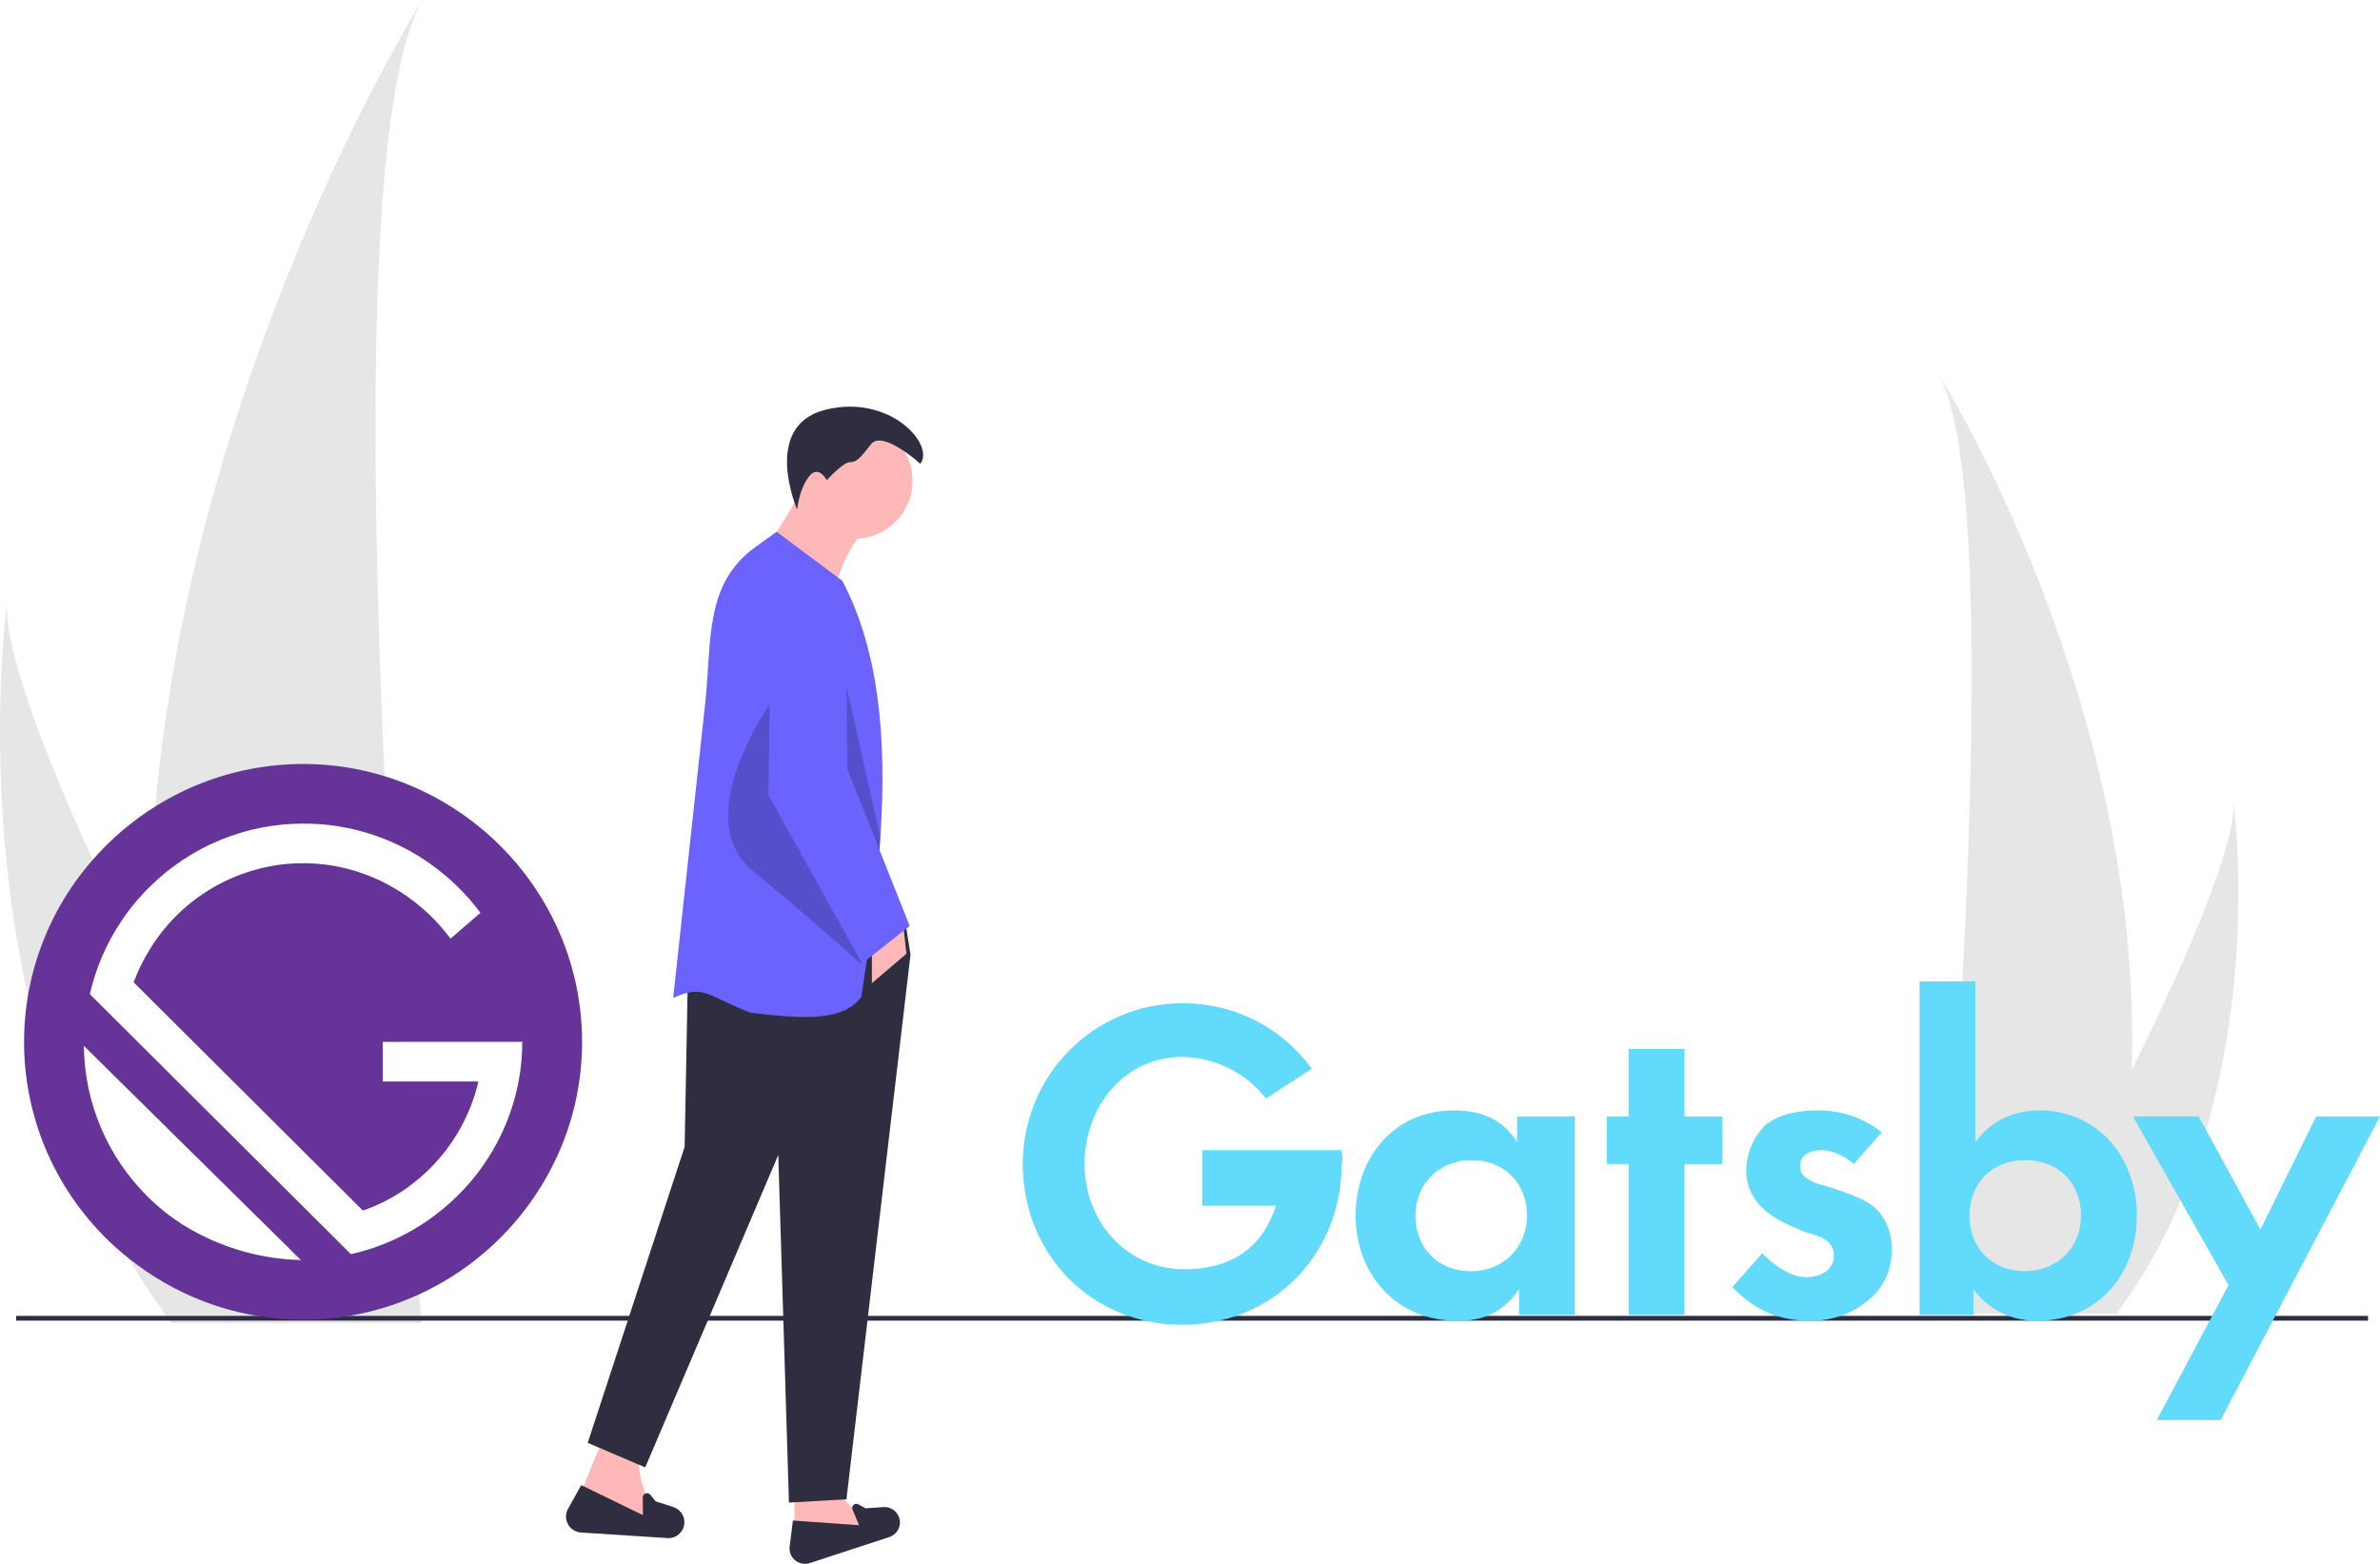 <svg width="140" height="92" viewBox="0 0 140 92" fill="none" xmlns="http://www.w3.org/2000/svg">
<g clip-path="url(#clip0_226_153)">
<path d="M125.396 62.959C125.268 67.713 124.468 72.426 123.02 76.957C122.987 77.063 122.953 77.166 122.918 77.271H114.054C114.063 77.177 114.073 77.072 114.082 76.957C114.673 70.191 118.081 29.006 114.007 21.963C114.363 22.534 126.083 41.458 125.396 62.959Z" fill="#E6E6E6"/>
<path d="M124.731 76.957C124.657 77.063 124.579 77.168 124.5 77.272H117.851C117.901 77.182 117.96 77.077 118.027 76.957C119.126 74.983 122.377 69.079 125.396 62.959C128.639 56.382 131.615 49.556 131.365 47.085C131.442 47.642 133.686 64.629 124.731 76.957Z" fill="#E6E6E6"/>
<path d="M24.795 77.831H12.319C12.303 77.784 12.288 77.738 12.272 77.691C12.241 77.597 12.21 77.505 12.181 77.411C12.178 77.404 12.177 77.396 12.174 77.389C12.081 77.102 11.989 76.813 11.901 76.526C11.435 75.02 11.027 73.511 10.675 72.001C12.694 73.278 15.012 74.008 17.401 74.119C17.289 73.915 17.175 73.705 17.057 73.488L9.561 66.092C9.377 64.825 9.228 63.561 9.114 62.301L20.642 73.782C20.812 73.744 20.981 73.702 21.148 73.657C22.265 73.36 23.337 72.912 24.333 72.327C24.455 73.845 24.562 75.133 24.648 76.147C24.69 76.623 24.725 77.039 24.756 77.389C24.756 77.396 24.757 77.404 24.757 77.411C24.766 77.511 24.774 77.605 24.782 77.691C24.787 77.74 24.791 77.787 24.795 77.831Z" fill="#E6E6E6"/>
<path d="M24.13 69.741C23.924 69.896 23.711 70.043 23.492 70.18C22.819 70.608 22.099 70.954 21.345 71.214L9.881 59.796L8.874 58.794C8.856 58.424 8.841 58.054 8.83 57.685C8.811 57.083 8.798 56.482 8.794 55.881C9.651 54.468 10.828 53.275 12.232 52.397C13.636 51.518 15.226 50.98 16.877 50.825C17.189 50.796 17.507 50.782 17.827 50.782C18.921 50.782 20.009 50.953 21.05 51.289C21.71 51.5 22.348 51.775 22.955 52.111C23.135 55.335 23.329 58.428 23.521 61.29H22.517V63.625H23.68C23.773 64.935 23.863 66.187 23.95 67.367C24.012 68.195 24.072 68.986 24.13 69.741Z" fill="#E6E6E6"/>
<path d="M22.764 48.54C22.779 48.838 22.794 49.136 22.81 49.434C20.474 48.463 17.901 48.202 15.417 48.682C12.932 49.163 10.645 50.364 8.843 52.135C8.899 50.555 8.998 48.99 9.138 47.441C11.421 21.848 24.216 1.018 24.849 0C21.606 5.657 21.746 26.739 22.624 45.661C22.669 46.627 22.716 47.587 22.764 48.54Z" fill="#E6E6E6"/>
<path d="M9.88 59.797L8.874 58.794L7.863 57.787C8.002 57.413 8.162 57.047 8.342 56.691C8.504 57.023 8.667 57.354 8.83 57.685C9.179 58.392 9.529 59.096 9.88 59.797Z" fill="#E6E6E6"/>
<path d="M19.451 77.832H10.091C10.056 77.785 10.021 77.739 9.986 77.691C9.917 77.599 9.848 77.505 9.782 77.411C9.777 77.404 9.772 77.396 9.767 77.389C8.967 76.287 8.229 75.161 7.552 74.012L7.551 74.01C4.601 69.021 2.763 63.677 1.64 58.599C-1.023 46.559 0.335 36.031 0.428 35.356C0.175 37.945 2.416 43.901 5.453 50.582C5.992 51.768 6.555 52.976 7.135 54.191C6.258 55.498 5.631 56.954 5.284 58.487L13.314 66.484C14.709 69.143 16.002 71.549 17.057 73.488L9.561 66.092L4.931 61.523C4.962 64.857 6.31 68.045 8.684 70.396C9.289 70.999 9.957 71.537 10.675 72.001C12.694 73.278 15.012 74.008 17.401 74.12C18.172 75.532 18.793 76.654 19.202 77.389C19.206 77.397 19.211 77.404 19.215 77.411C19.246 77.466 19.275 77.518 19.303 77.568C19.327 77.612 19.35 77.652 19.372 77.691C19.399 77.74 19.426 77.787 19.451 77.832Z" fill="#E6E6E6"/>
<path d="M139.297 77.412H0.949V77.692H139.297V77.412Z" fill="#2F2E41"/>
<path d="M78.921 67.662H70.716V70.93H75.053C74.349 73.149 72.708 74.667 69.66 74.667C66.26 74.667 63.798 71.864 63.798 68.478C63.798 65.092 66.144 62.174 69.543 62.174C70.496 62.188 71.434 62.415 72.287 62.84C73.139 63.264 73.885 63.875 74.467 64.626L77.164 62.874C76.296 61.671 75.151 60.693 73.825 60.022C72.499 59.352 71.031 59.008 69.543 59.021C64.385 59.021 60.164 63.224 60.164 68.478C60.164 72.632 62.657 76.132 66.369 77.411C66.689 77.523 67.016 77.617 67.347 77.691C68.793 78.016 70.293 78.016 71.738 77.691C72.07 77.617 72.397 77.523 72.718 77.411C76.428 76.132 78.921 72.632 78.921 68.478C79.039 68.128 78.921 67.894 78.921 67.662ZM136.249 65.676L132.966 72.331L129.767 66.473L129.333 65.676H125.464L128.278 70.641L131.09 75.601L130.129 77.411L129.98 77.691L126.871 83.54H130.622L133.693 77.691L133.839 77.411L140 65.676H136.249ZM124.959 68.344C124.616 67.674 124.142 67.079 123.565 66.595C122.551 65.757 121.271 65.307 119.953 65.326C119.016 65.326 117.375 65.56 116.202 67.194V57.737H112.919V77.351H116.084V75.833C116.528 76.451 117.122 76.945 117.811 77.271C117.923 77.325 118.036 77.371 118.147 77.411C118.583 77.571 119.04 77.665 119.504 77.691C119.632 77.7 119.743 77.701 119.837 77.701C119.956 77.701 120.073 77.698 120.19 77.691C120.718 77.666 121.24 77.572 121.743 77.411C121.875 77.369 122.003 77.323 122.129 77.271C122.461 77.138 122.78 76.971 123.079 76.774C124.72 75.698 125.698 73.776 125.698 71.514C125.71 70.413 125.456 69.326 124.959 68.344ZM119.228 74.78C119.197 74.783 119.165 74.783 119.132 74.783C117.14 74.783 115.851 73.382 115.851 71.514C115.851 69.646 117.14 68.246 119.132 68.246C120.409 68.246 121.396 68.82 121.94 69.723C122.26 70.265 122.425 70.885 122.415 71.514C122.415 73.349 121.056 74.736 119.228 74.78ZM110.692 71.514C110.106 70.58 108.699 70.23 107.761 69.879L106.941 69.646C106.003 69.296 105.885 68.946 105.885 68.596C105.885 68.012 106.355 67.662 107.175 67.662C107.527 67.662 108.23 67.778 109.05 68.478L110.692 66.61C109.628 65.764 108.303 65.31 106.941 65.326C106.003 65.326 104.831 65.442 103.893 66.144C103.162 66.849 102.74 67.814 102.72 68.828C102.714 69.242 102.794 69.654 102.955 70.036C103.117 70.418 103.356 70.762 103.658 71.047C104.361 71.747 105.299 72.097 106.12 72.448L106.823 72.681C107.293 72.798 107.879 73.149 107.879 73.849C107.879 74.667 107.174 75.133 106.237 75.133C105.299 75.133 104.361 74.433 103.658 73.732L101.899 75.717C102.466 76.281 103.257 77.014 104.503 77.411C105.016 77.573 105.549 77.667 106.086 77.691C106.211 77.698 106.339 77.701 106.472 77.701C106.583 77.701 106.694 77.698 106.802 77.691C107.303 77.668 107.798 77.574 108.273 77.411C108.905 77.196 109.488 76.858 109.989 76.417C110.407 76.055 110.739 75.606 110.961 75.102C111.184 74.597 111.293 74.05 111.279 73.499C111.299 72.792 111.094 72.097 110.692 71.514ZM99.086 65.676V61.706H95.803V65.676H94.514V68.478H95.803V77.351H99.086V68.478H101.313V65.676H99.086ZM89.238 65.676V67.194C88.184 65.442 86.425 65.326 85.487 65.326C82.088 65.326 79.742 68.012 79.742 71.514C79.742 74.255 81.279 76.613 83.794 77.411C84.302 77.572 84.829 77.666 85.361 77.691C85.48 77.698 85.6 77.701 85.722 77.701C85.847 77.701 85.982 77.7 86.126 77.691C86.59 77.673 87.049 77.578 87.482 77.411C88.116 77.161 88.78 76.696 89.355 75.833V77.351H92.638V65.676H89.238ZM86.542 74.783C84.549 74.783 83.259 73.382 83.259 71.514C83.259 69.646 84.666 68.246 86.542 68.246C88.535 68.246 89.825 69.646 89.825 71.514C89.825 73.382 88.417 74.783 86.542 74.783Z" fill="#61DAFB"/>
<path d="M23.68 63.625C23.773 64.935 23.863 66.187 23.95 67.368C24.012 68.195 24.072 68.986 24.13 69.741C24.549 69.431 24.943 69.09 25.31 68.722C26.71 67.317 27.691 65.552 28.144 63.625H23.68ZM8.83 57.685C8.811 57.083 8.798 56.482 8.794 55.882C8.632 56.143 8.482 56.413 8.342 56.691C8.162 57.047 8.002 57.413 7.863 57.787L8.874 58.794C8.856 58.424 8.841 58.055 8.83 57.685ZM23.68 63.625C23.773 64.935 23.863 66.187 23.95 67.368C24.012 68.195 24.072 68.986 24.13 69.741C24.549 69.431 24.943 69.09 25.31 68.722C26.71 67.317 27.691 65.552 28.144 63.625H23.68ZM23.68 63.625C23.773 64.935 23.863 66.187 23.95 67.368C24.012 68.195 24.072 68.986 24.13 69.741C24.549 69.431 24.943 69.09 25.31 68.722C26.71 67.317 27.691 65.552 28.144 63.625H23.68ZM8.794 55.882C8.632 56.143 8.482 56.413 8.342 56.691C8.162 57.047 8.002 57.413 7.863 57.787L8.874 58.794C8.856 58.424 8.841 58.055 8.83 57.685C8.811 57.083 8.798 56.482 8.794 55.882ZM33.036 55.163C32.111 52.913 30.698 50.894 28.898 49.251C27.099 47.608 24.956 46.383 22.624 45.661C20.38 44.974 18.014 44.778 15.686 45.085C13.359 45.392 11.125 46.196 9.138 47.441C7.762 48.302 6.52 49.361 5.453 50.582C4.001 52.237 2.901 54.167 2.218 56.257C1.535 58.347 1.284 60.553 1.48 62.742C1.676 64.931 2.315 67.058 3.358 68.994C4.401 70.931 5.828 72.637 7.551 74.01L7.552 74.012C8.864 75.067 10.331 75.915 11.901 76.526C13.79 77.26 15.8 77.637 17.827 77.635C18.325 77.635 18.817 77.613 19.303 77.568C19.715 77.532 20.123 77.48 20.525 77.411C21.95 77.176 23.337 76.751 24.648 76.147C26.622 75.239 28.398 73.953 29.874 72.362C31.35 70.771 32.496 68.906 33.248 66.873C33.636 65.822 33.912 64.733 34.072 63.625C34.488 60.763 34.131 57.842 33.036 55.163ZM10.675 72.001C9.957 71.537 9.29 70.999 8.684 70.396C6.31 68.045 4.962 64.857 4.932 61.523L9.561 66.092L17.057 73.488L17.71 74.133C17.608 74.129 17.504 74.125 17.401 74.119C15.012 74.008 12.694 73.278 10.675 72.001ZM30.505 63.625C30.021 66.169 28.773 68.508 26.927 70.332C26.375 70.879 25.776 71.376 25.136 71.817C24.875 71.997 24.607 72.168 24.333 72.327C23.337 72.912 22.265 73.36 21.148 73.657C20.981 73.702 20.812 73.744 20.642 73.782L5.284 58.487C5.631 56.954 6.258 55.498 7.135 54.191C7.632 53.449 8.204 52.76 8.843 52.135C11.234 49.777 14.462 48.452 17.827 48.448C20.519 48.439 23.146 49.274 25.335 50.835C26.455 51.632 27.442 52.599 28.261 53.701L26.503 55.219C25.557 53.942 24.347 52.882 22.955 52.111C22.348 51.775 21.71 51.5 21.05 51.289C20.009 50.953 18.921 50.782 17.827 50.782C17.507 50.782 17.189 50.796 16.877 50.825C15.226 50.98 13.636 51.519 12.232 52.397C10.828 53.275 9.651 54.468 8.794 55.882C8.632 56.143 8.482 56.413 8.342 56.691C8.162 57.047 8.002 57.413 7.863 57.787L8.874 58.794L9.881 59.797L21.345 71.214C22.099 70.955 22.82 70.608 23.492 70.181C23.711 70.043 23.924 69.897 24.13 69.741C24.549 69.431 24.943 69.09 25.31 68.722C26.71 67.317 27.691 65.552 28.144 63.625H22.517V61.291H30.723C30.723 62.074 30.65 62.855 30.505 63.625ZM23.68 63.625C23.773 64.935 23.863 66.187 23.95 67.368C24.012 68.195 24.072 68.986 24.13 69.741C24.549 69.431 24.943 69.09 25.31 68.722C26.71 67.317 27.691 65.552 28.144 63.625H23.68ZM23.68 63.625C23.773 64.935 23.863 66.187 23.95 67.368C24.012 68.195 24.072 68.986 24.13 69.741C24.549 69.431 24.943 69.09 25.31 68.722C26.71 67.317 27.691 65.552 28.144 63.625H23.68Z" fill="#663399"/>
<path d="M46.735 90.833L51.459 90.095L49.513 88.066H46.735V90.833Z" fill="#FFB8B8"/>
<path d="M47.639 91.954L52.312 90.423C52.436 90.382 52.55 90.315 52.645 90.227C52.741 90.139 52.817 90.031 52.867 89.911C52.917 89.791 52.941 89.662 52.936 89.532C52.932 89.402 52.899 89.275 52.841 89.158C52.761 88.999 52.635 88.866 52.479 88.778C52.324 88.689 52.145 88.648 51.967 88.66L50.907 88.731L50.491 88.499C50.447 88.474 50.397 88.464 50.347 88.469C50.297 88.474 50.25 88.495 50.212 88.528C50.175 88.561 50.149 88.605 50.137 88.654C50.126 88.703 50.13 88.754 50.149 88.8L50.532 89.726L46.642 89.45L46.45 90.979C46.431 91.131 46.451 91.285 46.508 91.427C46.564 91.569 46.656 91.695 46.775 91.792C46.894 91.889 47.035 91.955 47.186 91.984C47.337 92.012 47.493 92.001 47.639 91.954Z" fill="#2F2E41"/>
<path d="M33.874 88.516L38.784 89.807C37.88 87.939 37.323 86.286 37.672 85.195L35.357 84.918L33.874 88.516Z" fill="#FFB8B8"/>
<path d="M34.176 90.155L39.256 90.483C39.391 90.492 39.526 90.472 39.652 90.424C39.778 90.376 39.892 90.301 39.987 90.206C40.082 90.11 40.155 89.995 40.201 89.868C40.247 89.742 40.265 89.607 40.254 89.473C40.239 89.289 40.17 89.113 40.055 88.968C39.94 88.823 39.785 88.715 39.608 88.658L38.563 88.319L38.255 87.936C38.222 87.895 38.178 87.866 38.128 87.852C38.078 87.838 38.025 87.839 37.976 87.857C37.927 87.874 37.884 87.906 37.855 87.949C37.825 87.991 37.809 88.042 37.809 88.093L37.818 89.13L34.19 87.368L33.413 88.762C33.336 88.901 33.295 89.056 33.294 89.215C33.294 89.373 33.334 89.529 33.41 89.668C33.486 89.807 33.596 89.924 33.73 90.01C33.864 90.095 34.018 90.145 34.176 90.155Z" fill="#2F2E41"/>
<path d="M50.253 31.694C52.146 31.694 53.68 30.165 53.68 28.28C53.68 26.395 52.146 24.867 50.253 24.867C48.36 24.867 46.826 26.395 46.826 28.28C46.826 30.165 48.36 31.694 50.253 31.694Z" fill="#FFB8B8"/>
<path d="M44.815 32.724L48.777 35.707C49.417 33.273 50.185 31.534 51.192 31.088L47.231 28.779L44.815 32.724Z" fill="#FFB8B8"/>
<path d="M34.572 84.881L37.955 86.325L45.781 67.945L46.409 88.394L49.791 88.201L53.56 56.156L53.27 54.328L40.467 57.167L40.273 67.463L34.572 84.881Z" fill="#2F2E41"/>
<path d="M54.139 27.287C54.139 27.287 51.917 25.266 51.24 26.132C50.564 26.998 50.371 27.191 49.984 27.191C49.598 27.191 48.632 28.249 48.632 28.249C48.632 28.249 48.148 27.287 47.569 28.057C46.989 28.827 46.892 29.981 46.892 29.981C46.892 29.981 44.767 25.074 48.535 24.111C52.303 23.149 55.009 26.132 54.139 27.287Z" fill="#2F2E41"/>
<path d="M39.597 58.706C41.433 57.906 41.487 58.534 44.138 59.572C47.478 59.985 49.601 60.038 50.661 58.658C51.095 55.919 51.45 53.291 51.669 50.793C51.715 50.278 51.754 49.769 51.787 49.264C52.174 43.387 51.7 38.278 49.55 34.167L45.684 31.28L44.423 32.192C41.412 34.369 41.88 37.713 41.48 41.397L39.597 58.706Z" fill="#6C63FF"/>
<path d="M51.289 57.84L53.318 56.108L53.125 54.376H51.289V57.84Z" fill="#FFB8B8"/>
<path opacity="0.2" d="M45.933 40.471C45.933 40.471 40.225 47.88 44.302 51.248C48.38 54.616 50.661 56.733 50.661 56.733C50.661 56.733 50.419 42.203 45.933 40.471Z" fill="black"/>
<path opacity="0.2" d="M48.148 47.88L51.669 50.793C51.715 50.278 51.754 49.769 51.787 49.264L49.405 38.642L48.148 47.88Z" fill="black"/>
<path d="M50.709 56.685L53.511 54.472L49.84 45.234L49.756 35.604C49.752 35.155 49.61 34.717 49.348 34.351C49.086 33.985 48.718 33.708 48.292 33.557C47.962 33.441 47.609 33.404 47.262 33.45C46.915 33.496 46.585 33.624 46.297 33.823C46.01 34.023 45.774 34.287 45.61 34.595C45.446 34.903 45.358 35.245 45.353 35.594L45.201 46.774L50.709 56.685Z" fill="#6C63FF"/>
</g>
<defs>
<clipPath id="clip0_226_153">
<rect width="140" height="92" fill="white"/>
</clipPath>
</defs>
</svg>
